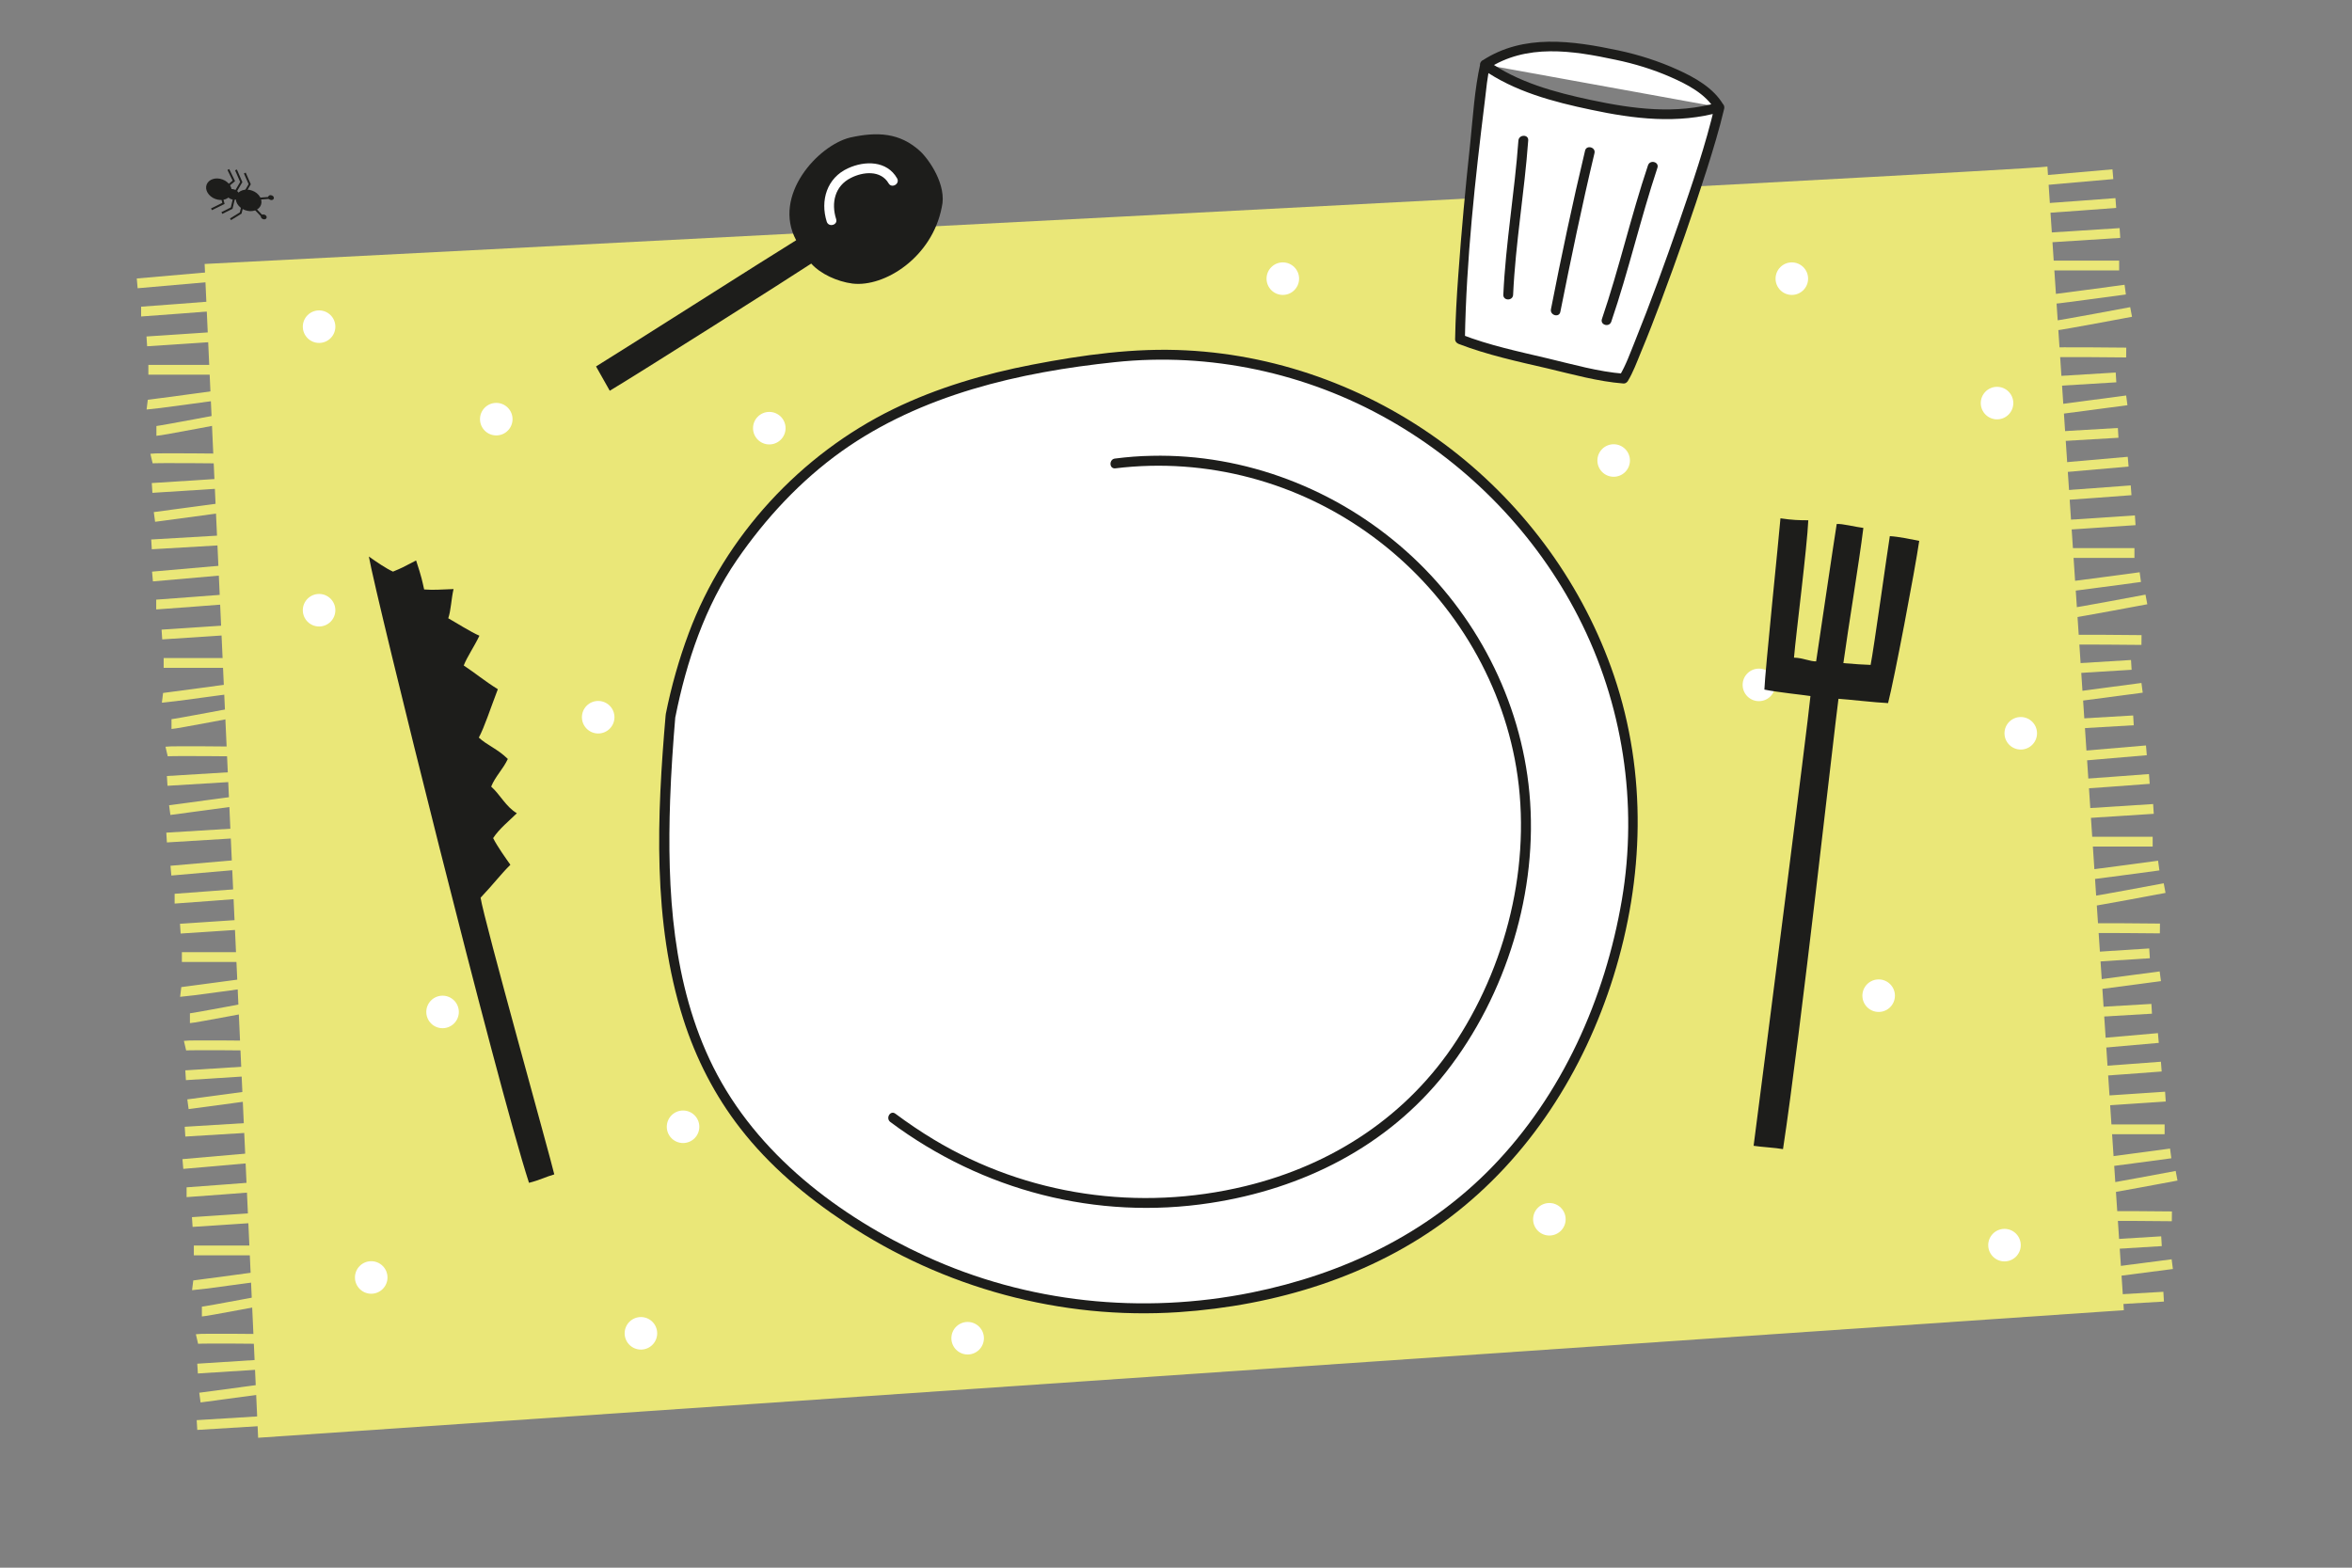 <?xml version="1.0" encoding="utf-8"?>
<!-- Generator: Adobe Illustrator 19.2.0, SVG Export Plug-In . SVG Version: 6.00 Build 0)  -->
<svg version="1.1" id="repas_2" xmlns="http://www.w3.org/2000/svg" xmlns:xlink="http://www.w3.org/1999/xlink" x="0px" y="0px"
	 viewBox="0 0 1200 800" style="enable-background:new 0 0 1200 800;" xml:space="preserve">
<rect x="0" y="0" width="1200" height="800" fill="#808080" stroke="none"/>
<style type="text/css">
	.st0{fill:#EAE778;}
	.st1{fill:#FFFFFF;}
	.st2{fill:none;stroke:#EAE778;stroke-width:5;stroke-miterlimit:10;}
	.st3{fill:#1D1D1B;}
	.st4{fill:none;stroke:#1D1D1B;stroke-miterlimit:10;}
</style>
<g>
	<path class="st0" d="M104.4,134.7c0,0,930.9-47.7,940.2-49.7l39,583.6l-951.9,65.1L104.4,134.7z"/>
	<circle class="st1" cx="162.8" cy="166.7" r="8.3"/>
	<circle class="st1" cx="253.2" cy="213.9" r="8.3"/>
	<circle class="st1" cx="162.8" cy="311.4" r="8.3"/>
	<circle class="st1" cx="305.2" cy="366" r="8.3"/>
	<circle class="st1" cx="225.8" cy="516.4" r="8.3"/>
	<circle class="st1" cx="189.4" cy="651.9" r="8.3"/>
	<circle class="st1" cx="327" cy="680.4" r="8.3"/>
	<circle class="st1" cx="348.5" cy="575" r="8.3"/>
	<circle class="st1" cx="493.7" cy="682.9" r="8.3"/>
	<circle class="st1" cx="790.5" cy="622.2" r="8.3"/>
	<circle class="st1" cx="1022.7" cy="635.4" r="8.3"/>
	<circle class="st1" cx="958.5" cy="508.1" r="8.3"/>
	<circle class="st1" cx="1031" cy="374.2" r="8.3"/>
	<circle class="st1" cx="897.4" cy="349.5" r="8.3"/>
	<circle class="st1" cx="823.3" cy="235" r="8.3"/>
	<circle class="st1" cx="914.2" cy="142.2" r="8.3"/>
	<circle class="st1" cx="1018.9" cy="205.7" r="8.3"/>
	<circle class="st1" cx="654.5" cy="142.2" r="8.3"/>
	<circle class="st1" cx="392.5" cy="218.5" r="8.3"/>
	<g>
		<g>
			<line class="st2" x1="70" y1="144.6" x2="108.9" y2="141.2"/>
			<path class="st2" d="M72,159c1.2,0,38.4-2.9,38.4-2.9"/>
			<line class="st2" x1="74.9" y1="174.2" x2="112.5" y2="171.7"/>
			<line class="st2" x1="75.7" y1="188.7" x2="112.1" y2="188.7"/>
			<path class="st2" d="M75.1,206.5c0.8,0.1,40-5.3,40-5.3"/>
			<path class="st2" d="M79.8,219.9c1.7,0,38.4-7,38.4-7"/>
			<path class="st2" d="M77.3,234c1.7-0.4,38.4,0,38.4,0"/>
			<line class="st2" x1="77.6" y1="249" x2="110.5" y2="246.9"/>
			<line class="st2" x1="78.8" y1="263.8" x2="116" y2="258.8"/>
			<line class="st2" x1="77.3" y1="277.8" x2="111.6" y2="275.8"/>
		</g>
		<g>
			<line class="st2" x1="77.8" y1="294.2" x2="116.6" y2="290.8"/>
			<path class="st2" d="M79.7,308.5c1.2,0,38.4-2.9,38.4-2.9"/>
			<line class="st2" x1="82.6" y1="323.8" x2="120.2" y2="321.3"/>
			<line class="st2" x1="83.5" y1="338.3" x2="119.8" y2="338.3"/>
			<path class="st2" d="M82.9,356.1c0.8,0.1,40-5.3,40-5.3"/>
			<path class="st2" d="M87.5,369.5c1.7,0,38.4-7,38.4-7"/>
			<path class="st2" d="M85,383.5c1.7-0.4,38.4,0,38.4,0"/>
			<line class="st2" x1="85.3" y1="398.5" x2="118.2" y2="396.5"/>
			<line class="st2" x1="86.6" y1="413.4" x2="123.7" y2="408.4"/>
			<line class="st2" x1="85" y1="427.4" x2="119.3" y2="425.3"/>
		</g>
		<g>
			<line class="st2" x1="87.2" y1="444.3" x2="126" y2="440.9"/>
			<path class="st2" d="M89.1,458.6c1.2,0,38.4-2.9,38.4-2.9"/>
			<line class="st2" x1="92" y1="473.9" x2="129.6" y2="471.4"/>
			<line class="st2" x1="92.8" y1="488.4" x2="129.2" y2="488.4"/>
			<path class="st2" d="M92.2,506.2c0.8,0.1,40-5.3,40-5.3"/>
			<path class="st2" d="M96.9,519.6c1.7,0,38.4-7,38.4-7"/>
			<path class="st2" d="M94.4,533.6c1.7-0.4,38.4,0,38.4,0"/>
			<line class="st2" x1="94.7" y1="548.7" x2="127.6" y2="546.6"/>
			<line class="st2" x1="95.9" y1="563.5" x2="133.1" y2="558.5"/>
			<line class="st2" x1="94.4" y1="577.5" x2="128.7" y2="575.4"/>
		</g>
		<g>
			<line class="st2" x1="93.3" y1="594" x2="132.1" y2="590.6"/>
			<path class="st2" d="M95.2,608.4c1.2,0,38.4-2.9,38.4-2.9"/>
			<line class="st2" x1="98.1" y1="623.6" x2="135.7" y2="621.1"/>
			<line class="st2" x1="98.9" y1="638.1" x2="135.3" y2="638.1"/>
			<path class="st2" d="M98.3,655.9c0.8,0.1,40-5.3,40-5.3"/>
			<path class="st2" d="M103,669.3c1.7,0,38.4-7,38.4-7"/>
			<path class="st2" d="M100.5,683.3c1.7-0.4,38.4,0,38.4,0"/>
			<line class="st2" x1="100.8" y1="698.4" x2="133.7" y2="696.3"/>
			<line class="st2" x1="102" y1="713.2" x2="139.2" y2="708.2"/>
			<line class="st2" x1="100.5" y1="727.2" x2="134.8" y2="725.1"/>
		</g>
	</g>
	<g>
		<g>
			<line class="st2" x1="1039.2" y1="92.3" x2="1078" y2="88.9"/>
			<path class="st2" d="M1041.1,106.4c1.2,0,38.4-2.8,38.4-2.8"/>
			<line class="st2" x1="1044" y1="121.3" x2="1081.6" y2="118.9"/>
			<line class="st2" x1="1044.8" y1="135.5" x2="1081.2" y2="135.5"/>
			<path class="st2" d="M1044.3,153c0.8,0.1,40-5.2,40-5.2"/>
			<path class="st2" d="M1048.9,166.1c1.7,0,38.4-6.9,38.4-6.9"/>
			<path class="st2" d="M1046.4,179.9c1.7-0.4,38.4,0,38.4,0"/>
			<line class="st2" x1="1046.7" y1="194.6" x2="1079.6" y2="192.6"/>
			<line class="st2" x1="1047.9" y1="209.2" x2="1085.1" y2="204.3"/>
			<line class="st2" x1="1046.4" y1="222.9" x2="1080.7" y2="220.9"/>
		</g>
		<g>
			<line class="st2" x1="1046.9" y1="239" x2="1085.8" y2="235.6"/>
			<path class="st2" d="M1048.9,253c1.2,0,38.4-2.8,38.4-2.8"/>
			<line class="st2" x1="1051.8" y1="268" x2="1089.4" y2="265.5"/>
			<line class="st2" x1="1052.6" y1="282.2" x2="1089" y2="282.2"/>
			<path class="st2" d="M1052,299.7c0.8,0.1,40-5.2,40-5.2"/>
			<path class="st2" d="M1056.7,312.8c1.7,0,38.4-6.9,38.4-6.9"/>
			<path class="st2" d="M1054.2,326.6c1.7-0.4,38.4,0,38.4,0"/>
			<line class="st2" x1="1054.5" y1="341.3" x2="1087.4" y2="339.3"/>
			<line class="st2" x1="1055.7" y1="355.9" x2="1092.9" y2="351"/>
			<line class="st2" x1="1054.2" y1="369.6" x2="1088.5" y2="367.6"/>
		</g>
		<g>
			<line class="st2" x1="1056.3" y1="386.2" x2="1095.1" y2="382.9"/>
			<path class="st2" d="M1058.2,400.3c1.2,0,38.4-2.8,38.4-2.8"/>
			<line class="st2" x1="1061.1" y1="415.2" x2="1098.7" y2="412.8"/>
			<line class="st2" x1="1062" y1="429.5" x2="1098.3" y2="429.5"/>
			<path class="st2" d="M1061.4,446.9c0.8,0.1,40-5.2,40-5.2"/>
			<path class="st2" d="M1066,460.1c1.7,0,38.4-6.9,38.4-6.9"/>
			<path class="st2" d="M1063.6,473.8c1.7-0.4,38.4,0,38.4,0"/>
			<line class="st2" x1="1063.8" y1="488.6" x2="1096.7" y2="486.5"/>
			<line class="st2" x1="1065.1" y1="503.1" x2="1102.2" y2="498.2"/>
			<line class="st2" x1="1063.6" y1="516.8" x2="1097.8" y2="514.8"/>
		</g>
		<g>
			<line class="st2" x1="1062.4" y1="533.1" x2="1101.2" y2="529.7"/>
			<path class="st2" d="M1064.3,547.1c1.2,0,38.4-2.8,38.4-2.8"/>
			<line class="st2" x1="1067.2" y1="562.1" x2="1104.8" y2="559.6"/>
			<line class="st2" x1="1068.1" y1="576.3" x2="1104.4" y2="576.3"/>
			<path class="st2" d="M1067.5,593.8c0.8,0.1,40-5.2,40-5.2"/>
			<path class="st2" d="M1072.1,606.9c1.7,0,38.4-6.9,38.4-6.9"/>
			<path class="st2" d="M1069.7,620.7c1.7-0.4,38.4,0,38.4,0"/>
			<line class="st2" x1="1069.9" y1="635.4" x2="1102.8" y2="633.4"/>
			<line class="st2" x1="1071.2" y1="649.9" x2="1108.3" y2="645.1"/>
			<line class="st2" x1="1069.7" y1="663.7" x2="1103.9" y2="661.7"/>
		</g>
	</g>
</g>
<g>
	<g>
		<path class="st1" d="M342.2,365.2c4.7-24,14.9-55.8,29.9-78.1c48.3-71.7,110.2-94.2,192-104.1c157.4-19.8,297.5,123.3,264.4,284.8
			c-21.3,104.1-87.2,168.8-170.2,189.9c-73.1,19.8-160.5,13.6-239.8-45.9C346.2,557.6,331.7,485.4,342.2,365.2"/>
		<g>
			<path class="st3" d="M344.6,365.8c5.6-28.1,15.1-56.4,31.4-80.1c14.6-21.2,32.4-40.4,53.4-55.4c40.6-28.9,90.7-40.4,139.5-45.5
				c48.3-5.1,97.5,5.4,139.7,29.4c41.1,23.3,75.2,58.6,96.7,100.6c22.7,44.3,30.5,95.3,22.2,144.3c-8.6,50.5-30.4,99.6-66.4,136.6
				c-33.3,34.2-76.1,54.5-122.5,63.9c-55.9,11.3-114.5,5.3-166.4-18.6c-44.3-20.4-86.1-52.1-108.3-96.5
				c-20.9-41.9-23.6-90.4-22-136.3c0.5-14.4,1.5-28.7,2.7-43.1c0.3-3.2-4.7-3.2-5,0c-4.4,51.2-6.8,105.3,9,154.9
				c6.4,20.1,16.1,39.1,29.1,55.8c14.9,19.2,33.5,34.8,53.7,48.2c50.1,33.3,109.9,49.6,170,45.6c49.2-3.3,98.7-18.2,138.3-48.3
				c40.5-30.7,68.4-74.7,83.5-123c15.6-50.1,17.2-103.4,0.3-153.4c-15.5-45.7-44.9-86.2-83-115.6c-38.8-29.9-86.2-48-135.2-50.5
				c-26.4-1.4-52.8,2.3-78.7,7.3c-24.3,4.7-48.3,11.7-70.7,22.6c-47.4,23.1-86.1,65-104.5,114.4c-5,13.4-8.9,27.2-11.7,41.2
				C339.1,367.6,344,369,344.6,365.8L344.6,365.8z"/>
		</g>
	</g>
	<g>
		<g>
			<path class="st3" d="M569,239c46.6-5.7,93.6,6.9,131.4,34.8c37.1,27.3,63.6,68.1,72.4,113.4c9.5,48.8-2.6,101.9-29.4,143.4
				c-25.1,38.8-63.5,63.9-108.1,74.7c-54.1,13.1-111.2,4.9-158.9-23.8c-6.8-4.1-13.3-8.5-19.6-13.2c-2.6-1.9-5.1,2.4-2.5,4.3
				c47,35,105.1,50.2,163.2,41.3c47.1-7.2,90.4-28.8,120.2-66.7c30.9-39.4,47.3-92.8,42.6-142.7c-4.4-47.3-27.4-91.6-62.8-123.2
				c-35.5-31.7-82.3-49.8-129.9-48.7c-6.2,0.1-12.5,0.6-18.7,1.4C565.8,234.3,565.8,239.3,569,239L569,239z"/>
		</g>
	</g>
</g>
<g>
	<g>
		<path class="st1" d="M757.7,33c-2.5,10.5-12.2,101.6-12.8,140.1c17.2,6.8,74.2,19.5,83.5,20.1c6.8-10.8,40.3-101.3,49-138.5
			c-21.7,6.5-42.4,3.4-59.8,0C799.7,51.1,774.1,45.1,757.7,33c22.3-15.2,47-8.3,61.6-6c16.2,2.5,49.7,12.5,58,27.7"/>
		<g>
			<path class="st3" d="M755.3,32.3c-3,13.3-3.8,27.4-5.2,40.9c-2.4,22.4-4.5,44.9-6.1,67.5c-0.8,10.8-1.4,21.6-1.6,32.4
				c0,1.2,0.8,2,1.8,2.4c14.5,5.6,30.2,9,45.3,12.5c12.7,3,25.8,6.7,38.8,7.7c0.9,0.1,1.7-0.5,2.2-1.2c2.7-4.5,4.6-9.6,6.6-14.5
				c3.7-8.8,7.1-17.7,10.5-26.7c8.2-21.9,16-44.1,23.1-66.4c3.3-10.4,6.5-20.9,9-31.5c0.4-1.8-1.2-3.6-3.1-3.1
				c-21.6,6.2-43.4,3.3-65-1.3c-18.3-3.9-37.3-9-52.7-20.1c0,1.4,0,2.9,0,4.3c19.9-13.1,43.4-9.4,65.4-4.7c9.6,2,19.1,4.9,28,8.8
				c8.4,3.7,17.9,8.5,22.7,16.7c1.6,2.8,5.9,0.3,4.3-2.5c-5-8.6-14.5-13.9-23.3-17.9c-9.7-4.4-20-7.7-30.4-9.9
				c-23.3-4.9-48.2-8.6-69.3,5.2c-1.7,1.1-1.5,3.2,0,4.3C772.5,46.7,792.6,52,811.7,56c22,4.7,44.3,7.4,66.3,1.1
				c-1-1-2.1-2.1-3.1-3.1c-4.7,20.1-11.5,39.8-18.2,59.3c-7.1,20.5-14.5,40.9-22.6,61c-2.4,5.9-4.6,12.2-7.9,17.6
				c0.7-0.4,1.4-0.8,2.2-1.2c-12.9-1-26.1-4.8-38.7-7.8c-14.8-3.5-30-6.7-44.1-12.2c0.6,0.8,1.2,1.6,1.8,2.4
				c0.7-40.6,5.2-81.5,10.2-121.9c0.7-5.8,1.2-11.8,2.6-17.6C760.8,30.5,756,29.2,755.3,32.3L755.3,32.3z"/>
		</g>
	</g>
	<g>
		<g>
			<path class="st3" d="M840.8,84.4c-8.7,25.9-14.7,52.6-23.5,78.4c-1,3.1,3.8,4.4,4.8,1.3c8.8-25.8,14.9-52.5,23.5-78.4
				C846.7,82.6,841.8,81.3,840.8,84.4L840.8,84.4z"/>
		</g>
	</g>
	<g>
		<g>
			<path class="st3" d="M808.7,76.9c-6.4,26.8-12.1,53.8-17.4,80.9c-0.6,3.1,4.2,4.5,4.8,1.3c5.4-27,11-54.1,17.4-80.9
				C814.3,75.1,809.4,73.8,808.7,76.9L808.7,76.9z"/>
		</g>
	</g>
	<g>
		<g>
			<path class="st3" d="M774.7,71.7c-1.9,26.3-6.5,52.4-7.7,78.7c-0.1,3.2,4.9,3.2,5,0c1.2-26.3,5.8-52.4,7.7-78.7
				C780,68.5,775,68.5,774.7,71.7L774.7,71.7z"/>
		</g>
	</g>
</g>
<g>
	<path class="st3" d="M923.7,355.2c-1.2,13-24,191.2-29,229.5c3.6,0.6,11.3,1,15,1.7c8.9-58.3,26.3-215.4,28.3-229.8
		c5,0.3,18.6,1.9,25.3,2.2c3.1-11.8,13.8-68.3,15.9-82.8c-3.5-0.7-10.7-2.2-15-2.4c-1,5.9-8.3,58.4-9.8,65.7
		c-3.7-0.1-7.7-0.4-13.9-0.9c2.5-18.3,7.9-50.5,10.2-69c-3.6-0.4-11.1-2.3-13.6-2c-1,5.9-9.3,62.2-10.5,70.1
		c-3.1,0.1-6.7-1.8-11.3-1.9c1.1-12.7,6.7-56.4,7.3-70.1c-4.4,0-8.3-0.1-14.2-1c-0.7,8.9-7.9,78.3-8.2,87.4
		C906.9,353.3,920.1,354.6,923.7,355.2"/>
</g>
<g>
	<path class="st3" d="M188.2,284c3.4,20,65.2,268.8,81.7,319.6c5.6-1.4,8.9-3.2,12.9-4.3c-1.6-7.3-36.1-130.6-37.6-141.2
		c6.2-6.5,10.5-12.2,15.2-16.8c-2.2-3.1-6.7-9.4-8.8-13.6c3-4.7,8.6-9.2,12.1-12.7c-5.6-3.3-8.5-9.5-13.1-13.6
		c2.1-5.2,6-8.8,8.5-14.1c-5.3-5.2-10.6-7-14.8-10.9c3-5.7,5.5-13.7,9.7-24.7c-6.5-4-11.9-8.5-17.4-12.1c1.7-4.4,5.4-9.7,8-15.2
		c-4.3-1.8-11.8-6.6-15.9-8.9c1.4-4,1.5-9.7,2.7-14.9c-6.7,0.2-9.7,0.6-15,0.2c-1-4.4-1.2-6-4.1-14.8c-6.7,3.5-7.2,3.8-11.8,5.7
		C196.8,290,192.3,286.9,188.2,284"/>
</g>
<g>
	<g>
		<path class="st3" d="M406.2,122.6c-12.3-22.9,11.2-48.4,27.5-52.4c13.9-3.1,25.5-2.5,35.8,7c4.6,4.3,13.7,17.4,11,28.5
			c-4.9,25.6-29.2,41-45.6,39c-7.8-1-16.4-5-21-10.2c-9.6,6.4-89.8,57.2-102.8,64.9c-2.2-4-4-7-7-12.4
			C314.3,180.8,392.8,130.8,406.2,122.6"/>
	</g>
	<g>
		<g>
			<path class="st1" d="M457.7,91c-5.2-9.1-16.5-9.1-25.1-5.1c-10.7,4.9-14.2,16.4-10.8,27.2c1,3.1,5.8,1.7,4.8-1.3
				c-2.6-8.2-0.7-16.9,7.5-21c6.2-3.2,15.3-4.1,19.3,2.8C455,96.3,459.3,93.8,457.7,91L457.7,91z"/>
		</g>
	</g>
</g>
<g>
	
		<ellipse transform="matrix(0.35 -0.937 0.937 0.35 -13.377 185.262)" class="st3" cx="126.8" cy="102.3" rx="5.3" ry="6.7"/>
	<ellipse transform="matrix(0.35 -0.937 0.937 0.35 -17.909 167.407)" class="st3" cx="111.7" cy="96.6" rx="5.3" ry="6.7"/>
	
		<ellipse transform="matrix(0.35 -0.937 0.937 0.35 -15.794 175.755)" class="st3" cx="118.8" cy="99.3" rx="2.6" ry="3.4"/>
	
		<ellipse transform="matrix(0.35 -0.937 0.937 0.35 -16.343 198.032)" class="st3" cx="134.6" cy="110.8" rx="1.2" ry="1.5"/>
	<ellipse transform="matrix(0.35 -0.937 0.937 0.35 -4.681 195.112)" class="st3" cx="138.3" cy="100.9" rx="1.2" ry="1.5"/>
	<line class="st4" x1="138.3" y1="100.9" x2="132.1" y2="101.4"/>
	<line class="st4" x1="134" y1="110.6" x2="129.8" y2="106.2"/>
	<polyline class="st4" points="124.9,88.3 127.4,94 123.9,100 	"/>
	<polyline class="st4" points="120.4,86.7 123.1,92.9 119.8,98.5 	"/>
	<polyline class="st4" points="116.5,86.5 119.3,92.3 115.7,95.3 	"/>
	<polyline class="st4" points="117.6,111.9 122.8,108.7 124.3,102.5 	"/>
	<polyline class="st4" points="113.2,108.7 118.2,106.2 119.5,100.7 	"/>
	<polyline class="st4" points="107.9,106.8 114,103.8 113,99.9 	"/>
</g>
</svg>
